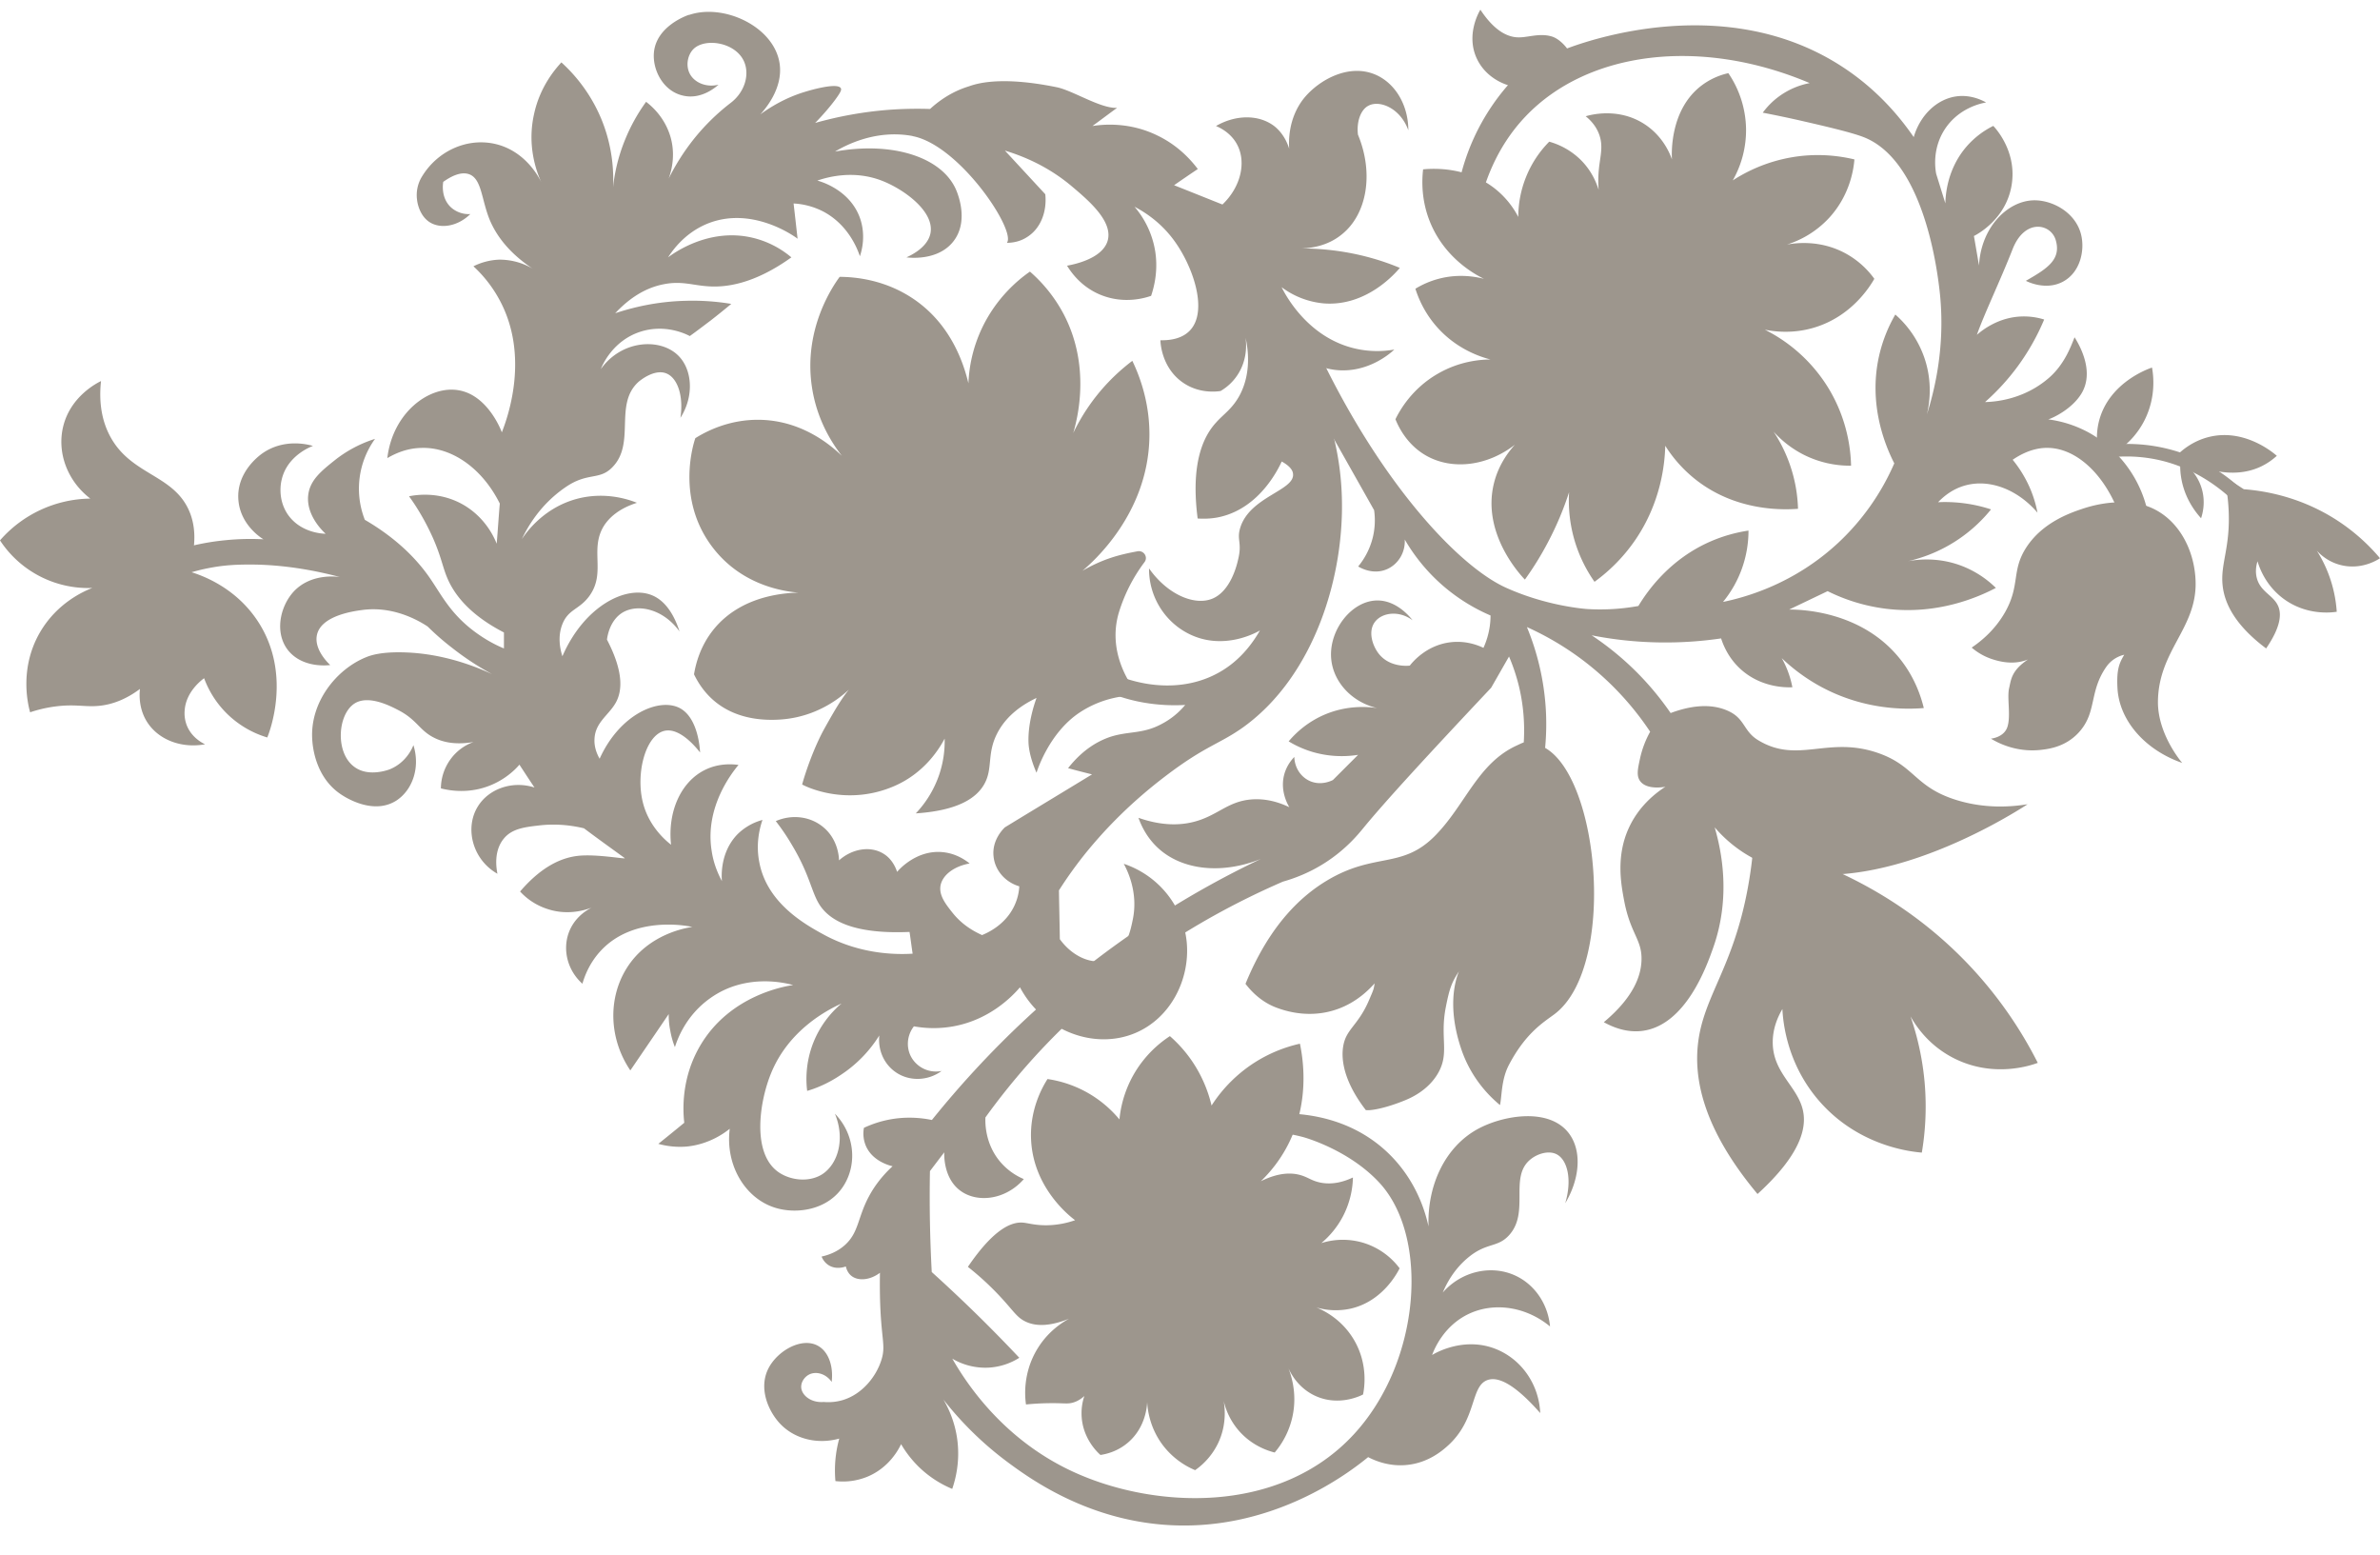 <svg width="245" height="160" viewBox="0 0 245 156" xmlns="http://www.w3.org/2000/svg">
  <g fill="#9D968D" fill-rule="nonzero" transform="rotate(-90) translate(-155 0)">
    <path d="M155.477 70.93c-.092-.296-1.187-3.334-3.836-3.61-1.802-.185-4.015.935-4.475 2.97-.48 1.963 1.002 3.538 1.119 3.678-.32-1.28.227-2.534 1.186-2.99.867-.412 1.942-.16 2.509.436 1.143 1.212.664 4.318-1.322 5.185-1.37.596-3.197.044-4.291-1.439a22.094 22.094 0 0 0-3.744-3.79 22.957 22.957 0 0 0-3.996-2.534c1.003.364 2.557.684 4.291.184 2.078-.615 3.216-2.01 3.604-2.51a18.47 18.47 0 0 0-3.856-2.146 17.916 17.916 0 0 0-4.954-1.256c1.414.068 4.087.025 7.095-1.23a16.304 16.304 0 0 0 5.773-4.09c-.775-.708-2.557-2.215-5.318-2.811-3.24-.732-5.89.228-7.027.751.91-.436 3.4-1.943 3.995-4.957.548-2.81-.799-5.752-3.4-7.332a3.642 3.642 0 0 0-2.421-.504c-.228.024-1.599.228-2.281 1.303-.708 1.12-.436 2.879.842 4.178a2.723 2.723 0 0 1 .664-1.963c1.002-1.12 2.557-.843 2.65-.824.503.708 1.118 1.783.774 2.695-.504 1.279-2.6 1.23-4.722 2.103-1.39.596-3.216 1.759-4.974 4.385a6.712 6.712 0 0 0 .915-3.45 6.472 6.472 0 0 0-.683-2.627 13.192 13.192 0 0 1-3.308 2.603c-5.89 3.29-12.394.867-13.784.32.16-.044 3.836-1.44 4.335-4.454.523-3.014-2.306-6.784-6.984-7.332.523.892 1.027 2.08 1.05 3.518.093 3.199-2.188 6.305-5.729 8.06-1.37-.117-2.76-.204-4.131-.32.639-.253 2.6-1.12 3.923-3.291 1.555-2.578 1.075-5.137.959-5.733-.935.683-2.373 1.6-4.248 2.443-1.961.867-2.988 1.003-4.131 1.482-1.642.684-3.763 2.215-5.638 5.845h-1.642c.364-.892 1.027-2.171 2.097-3.494 1.783-2.19 3.585-3.039 5.25-4.202 1.691-1.187 3.88-3.174 5.89-6.624a8.758 8.758 0 0 1 8.33 1.051 12.87 12.87 0 0 0-2.189-4.133c-1.094-1.372-2.029-2.535-3.535-2.738-2.097-.276-3.763 1.483-4.04 1.783 0-.184.044-2.65 2.103-3.973 1.53-.96 3.128-.64 3.467-.548 2.49.572 3.4 3.038 3.468 3.218.092-.32.867-2.922-.799-5.253-.252-.344-1.962-2.651-4.77-2.423-2.558.203-3.904 2.35-4.04 2.578a25.432 25.432 0 0 0-.092-3.882c-.295-3.13-1.143-5.708-1.937-7.603-.843.344-1.71.664-2.582.984a18.983 18.983 0 0 1 1.69 5.093c.136.731.32 1.919.32 3.721.024 2.03-.16 5.321-1.279 9.547.025-.228.436-2.97-1.53-4.773-1.574-1.415-4.291-1.963-6.069-.504-1.826 1.531-1.482 4.133-1.462 4.293.276-.295 1.642-1.667 3.08-1.371 2.01.412 2.465 3.79 2.577 4.613.436 3.082-.935 5.64-1.69 6.784a26.903 26.903 0 0 0-2.19 2.51 28.828 28.828 0 0 0-2.717 4.134c1.758-3.79 2.17-6.963 2.238-8.907.092-2.466-.296-3.586-.48-4.041-1.23-3.082-4.654-5.825-8.49-5.573-.775.044-3.928.344-5.662 2.99-.228.344-2.19 3.31-.572 5.733 1.12 1.642 3.425 2.398 5.662 1.69-.252-.091-1.826-.73-2.509-2.49-.067-.203-.775-2.147.252-3.562 1.439-2.03 5.434-1.759 6.548 0 .892 1.415-.227 3.61-.663 4.454-1.027 2.01-2.121 2.19-2.896 3.79-.412.842-.732 2.098-.412 3.997a4.977 4.977 0 0 0-1.782-2.374 5.14 5.14 0 0 0-2.989-.984c-.184.732-.455 2.17-.068 3.881.524 2.307 1.938 3.722 2.51 4.202-.8.523-1.575 1.027-2.35 1.55.732-2.282-.135-4.705-1.942-5.824-2.19-1.372-5.453-.596-6.936 2.01.48-.091 2.306-.435 3.628.665 1.051.867 1.187 2.214 1.37 3.857.093.96.136 2.49-.319 4.386-1.027 1.371-2.03 2.762-3.037 4.157-.024.025-.024.044-.043.044-.092-.024.436-2.898.252-4.749-.16-1.55-.91-3.654-3.676-6.028a6.533 6.533 0 0 0-1.783 2.762c-.64 1.87-.271 3.562.116 4.589-.411-.8-1.21-1.851-2.6-2.35-1.802-.64-3.88-.092-5.226 1.415.959.276 2.261.824 3.424 1.919 3.627 3.402 2.533 8.926 2.421 9.386-.092-.596-.707-4.545-4.266-6.76-3.13-1.943-7.256-1.802-10.5.388 1.941 1.323 3.879 2.65 5.797 3.95-.456 0-1.051.024-1.69.16a8.252 8.252 0 0 0-1.71.479c.867.276 3.308 1.163 5.066 3.678 2.625 3.722 1.482 7.899 1.322 8.495-.116-.8-1.027-6.508-6.229-9.566-3.375-1.987-6.732-1.783-7.943-1.643a250.727 250.727 0 0 1-2.17-2.67 8.363 8.363 0 0 0-.276 2.947c.228 2.214 1.303 3.745 1.826 4.404-3.787-.48-7.187 1.624-8.127 4.682-.683 2.19-.27 5.48 2.33 7.08 2.262 1.39 5.318 1.051 7.347-.936-2.533 1.052-5.134.364-6.228-1.303-.891-1.415-.615-3.378.276-4.59 1.986-2.67 7.212-1.87 10.108-.683 4.494 1.827 6.548 5.844 7.187 7.26a10.138 10.138 0 0 0-3.903-2.855c-2.214-.91-4.2-.8-5.09-.683.27.935.774 2.171 1.641 3.45a13.221 13.221 0 0 0 4.064 3.974c-1.53-.16-2.989.504-3.812 1.735-.935 1.39-.867 3.29.16 4.68a2.919 2.919 0 0 1 1.143-2.945c1.002-.732 2.422-.708 3.448.092a11.424 11.424 0 0 0 0 4.065c.683 3.746 3.08 6.053 4.015 6.853-4.562 2.442-6.456 7.72-4.702 11.872 1.53 3.63 5.502 5.64 9.313 5.297 3.696-.344 6.892-2.879 8.103-6.484-.799.436-3.012 1.483-5.705.935-1.119-.228-3.56-.707-4.2-2.65-.503-1.576.344-3.562 2.146-4.866 1.666-.024 3.357-.068 5.023-.092a42.678 42.678 0 0 1 4.015 2.898c1.55 1.28 4.543 3.857 7.735 8.059 3.172 4.157 3.308 5.616 5.09 8.083 5.274 7.259 15.586 10.433 24.008 10.07 6.185-.253 11.067-2.419 14.153-4.202-.456.615-1.23 1.827-1.439 3.538-.387 3.31 1.734 5.708 2.097 6.076a10.044 10.044 0 0 1 .117-4.09c1.143-4.817 5.477-7.104 6.3-7.51a8.517 8.517 0 0 0-1.665 4.317c-.364 4.521 3.288 7.535 3.651 7.855.364-.867.708-1.827 1.003-2.878.8-2.83 1.003-5.365 1.003-7.42 0 1.028.203 2.811 1.438 4.318 2.054 2.578 6.253 3.334 10.268 1.667 1.322-.16 2.581.276 2.988 1.095.596 1.144-.252 3.267-2.533 4.09 2.441 0 4.679-1.211 5.638-3.198 1.346-2.81-.436-5.985-2.33-7.535-2.078-1.667-4.519-1.575-5.202-1.532.572-.184 1.575-.59 2.33-1.55 1.187-1.575 1.187-3.926 0-5.985-.228.548-.799 1.623-1.986 2.215-1.801.91-4.315.32-6.093-1.551.664-1.667 1.323-3.31 1.986-4.977.572.824 1.119 1.623 1.666 2.442.843-.64 2.374-1.943 3.425-4.109 1.462-2.946 1.162-5.708 1.002-6.736.615.843 1.255 1.691 1.87 2.535-.092-1.692 1.782-4.546 2.121-6.213 1.21-5.936.32-8.378.092-9.042-.571-1.87-1.598-3.199-2.33-3.998a40.114 40.114 0 0 0-.092-4.318 39.102 39.102 0 0 0-1.346-7.511c.915.892 1.758 1.6 2.441 2.103.756.548.959.616 1.119.548.663-.32-.252-3.359-.344-3.654-.344-1.163-1.003-2.81-2.33-4.638.48.436 2.625 2.35 5.202 1.987 3.836-.547 6.253-5.776 5.023-9.338l.019.01zM142.99 93.948c-.916 4.817-9.72 10.685-10.98 9.706 0 .504.092 1.347.64 2.147.866 1.323 2.557 1.987 4.358 1.803a3512.82 3512.82 0 0 0 4.495-4.158c-.596 1.962-1.642 4.453-3.628 6.828-1.482 1.759-3.652 4.337-5.662 3.746-1.918-.572-2.465-3.698-2.557-4.178-.547.345-2.121 1.348-2.988 3.427-1.027 2.49-.296 4.705-.116 5.228.823.276 2.465.732 4.494.436a9.322 9.322 0 0 0 4.679-2.146c-.523 1.003-1.53 2.602-3.308 3.95-2.737 2.078-7.488 3.697-9.474 1.71-.363-.364-1.002-1.188-.959-2.99-.295 0-2.877.135-4.383 2.35-1.119 1.643-.91 3.402-.843 3.838a5.24 5.24 0 0 0 1.599 1.71c1.55 1.052 3.216.96 3.88.868-1.55.344-3.764.48-5.798-.548-1.463-.75-2.03-1.69-2.897-2.466-1.482-1.372-4.267-2.65-9.904-1.92-.044.733-.024 1.576.203 2.467 1.003 3.95 4.839 5.801 5.662 6.189-.504.91-.959 1.143-1.279 1.163-1.71.184-2.33-4.454-5.545-5.437-1.279-.388-1.507.227-3.308-.228-.615-.136-3.148-.776-3.948-2.559-.823-1.827.344-4.681 3.08-6.6-2.828-.024-5.433 1.55-6.707 4.042-1.87 3.653.203 7.172.32 7.375-1.347-.775-3.265-2.147-4.476-4.497-2.281-4.361-1.21-10.254 2.669-14.935-.412-.412-.823-.8-1.23-1.212a17.44 17.44 0 0 0-2.19 2.811c-2.44 3.974-2.557 8.04-2.44 10.138a7.901 7.901 0 0 1-1.918-2.35c-1.12-2.031-.732-3.47-1.39-5.438-.412-1.163-1.23-2.718-3.197-4.269a92.328 92.328 0 0 0-.64 2.467c-1.825-2.99-3.627-5.985-5.453-8.975-.136-.136-1.279-1.347-2.988-1.163-1.415.136-2.65 1.187-3.08 2.65a5.378 5.378 0 0 1-2.03-.523c-1.962-.935-2.76-2.762-2.988-3.31.343-.755 1.002-2.03 2.349-3.081.842-.664 1.758-1.391 2.785-1.188 1.094.228 1.961 1.44 2.237 2.99.344-.436 1.027-1.39 1.163-2.762.27-2.694-1.802-4.521-2.03-4.705.363-.117 1.37-.504 1.918-1.483.756-1.304.48-3.13-.731-4.497.295 0 2.145-.092 3.4-1.6 1.119-1.322 1.37-3.217.64-4.908-.505.387-1.304.983-2.35 1.599-3.24 1.963-5.022 2.055-6.388 2.99-1.439 1.003-2.92 3.29-2.669 9.178-.731.116-1.482.204-2.238.32-.116-1.895-.024-5.437 1.918-9.067.984-1.803 3.173-5.893 7.464-6.711 1.802-.364 3.376-.025 4.383.32a5.815 5.815 0 0 0-1.482-2.579c-1.894-1.827-4.407-1.623-4.814-1.599.823-.436 1.85-.867 3.104-1.051 4.495-.732 8.055 2.098 8.854 2.762.116-.843.136-2.19-.547-3.518-1.23-2.423-4.267-3.79-7.667-3.426.571-.732 1.986-2.283 4.267-2.879 3.037-.8 7.052.252 7.463 2.239.296 1.483-1.482 3.038-2.237 3.63.411-.025 3.603-.204 4.586-2.123 1.07-2.123-.639-6.145-5.226-8.219.48-.276 1.23-.596 2.122-.523 1.69.116 2.421 1.55 3.744 2.239 1.118.572 3.012.8 6.388-.96.363.044 1.986.296 2.785 1.6.959 1.599.344 4.225-1.942 5.868 1.002-.32 3.056-1.12 3.744-2.879 1.05-2.67-1.187-6.963-6.297-9.178.867-.276 2.097-.48 3.308 0 1.55.616 1.482 1.735 2.877 2.762 2.466 1.803 4.882-.067 7.372 1.6.683.48 1.622 1.39 2.237 3.31.32-.8 1.163-3.175.436-6.073-.91-3.537-3.535-5.345-4.175-5.776 1.143.548 3.517 1.827 5.343 4.497 1.574 2.282.682 3.47 2.029 4.797 2.49 2.491 6.529.117 8.854 2.763.067.092 1.302 1.55.842 2.786-.436 1.163-2.28 1.827-4.586 1.483 2.257 1.44 4.974 1.211 6.388-.204 1.85-1.827 1.666-5.824-1.37-7.99.343.135 2.896 1.187 3.835 4.041.843 2.578-.227 4.725-.436 5.117.504.708 1.051 1.415 1.599 2.147.571.732 1.143 1.44 1.71 2.123a24.24 24.24 0 0 0 .319-4.682c-.068-2.99-.683-5.456-1.279-7.264 1.12 1.052 2.558 2.719 2.989 5.026.344 1.759-.092 2.897-.204 4.36-.184 1.988.228 4.934 2.964 8.748a9.61 9.61 0 0 0 2.03-4.042c1.027-4.453-1.574-8.04-2.03-8.655.843.548 2.49 1.76 3.425 3.95 1.961 4.657-1.303 9.134-1.507 9.386 1.211-.135 2.422-.271 3.628-.411a7.521 7.521 0 0 1-.843 3.082c-1.39 2.602-3.923 3.518-4.586 3.745.547.185 2.145.64 3.947 0 2.92-1.051 3.763-4.09 3.836-4.385.387 1.12 1.094 3.765 0 6.62-.867 2.262-3.173 5.48-5.434 5.025-1.323-.272-2.122-1.711-2.466-2.467-.024.204-.411 3.174 1.599 4.793 2.213 1.783 5.318.344 5.545.227 3.216-1.55 4.795-6.532 3.744-12.376.64 1.076 2.306 4.201 1.599 7.99h-.01z"/>
    <path d="M98.19 19.398c3.138 1.008 5.139.591 6.398 0 3.574-1.676 3.55-5.859 7.396-8 2.053-1.144 4.247-1.168 5.797-.999-.189-.392-1.569-3.15-4.698-3.9-2.693-.645-5.608.455-7.396 2.8a12.544 12.544 0 0 0-4.3-9.299 10.862 10.862 0 0 0-4.897 9.503c-.33-.853-1.526-3.63-4.596-5.403-3.75-2.162-7.488-1.197-8.2-.999.194.577.455 1.478.6 2.603.286 2.195-.13 3.179.102 4.802.136.96.523 2.326 1.7 3.9-.566-.062-2.087-.144-3.497.8-1.767 1.188-2.634 3.509-2.199 5.903.155-.32.732-1.425 2-1.9a3.454 3.454 0 0 1 1.502-.198c1.865.135 3.047 1.657 3.298 2a9.972 9.972 0 0 0-3.598 2.303 10.015 10.015 0 0 0-2.5 4.201c.558.228 6.593 2.578 11.998-.998 3.618-2.394 4.79-6.019 5.1-7.1l-.01-.019zM85.438 117.237c.014-.998-.083-3.537-1.754-6.076-2.14-3.247-6.209-4.459-6.209-4.459s1.647-.78 3.139-.828c1.83-.054 3.666.504 4.557.828-.64-1.352-1.739-3.072-3.647-4.05-2.14-1.096-3.632-.408-5.265-1.353-1.293-.746-2.673-2.51-2.969-7.026a10.865 10.865 0 0 0 4.05 2.432 10.76 10.76 0 0 0 3.646.538c-.886-.465-3.472-1.967-4.862-5.132-2.122-4.831-.155-9.023.14-9.537 1.38.374 3.885 1.256 5.754 2.293 2.31 1.284 3.773 2.166 4.906 3.324-.334-.19-3.651-2.98-3.976-7.865-.252-3.79 1.056-7.148 4.654-8.883 1.148.19 2.848.65 4.456 1.89 4.437 3.426 3.967 9.552 3.914 10.133-.024-.509-.199-6.396 4.727-10.133 5.018-3.809 10.767-1.909 11.207-1.754.678 1.08 1.942 3.455 1.89 6.62-.098 5.863-4.64 9.391-5.265 9.861.968-.993 3.864-3.717 8.504-4.458 6.084-.974 10.593 2.19 11.474 2.835-.01 1.58-.276 4.545-2.16 7.428-4.267 6.528-12.752 6.373-13.367 6.349 1.254-.35 4.722-1.134 8.776.271 4.276 1.483 6.562 4.487 7.289 5.539a15.265 15.265 0 0 1-4.456 3.513c-5.318 2.748-10.64 1.39-12.152.945 1.497.722 3.4 1.861 5.265 3.65a20.501 20.501 0 0 1 2.16 2.432c-1.652.794-4.451 1.841-7.967 1.754-7.827-.189-12.748-5.835-13.64-6.89 1.216 2.112 1.648 3.726 2.006 5.669.121.644-.596 1.114-1.119.717a16.787 16.787 0 0 0-5.07-2.602c-4.709-1.473-8.443 1.846-8.641 2.025h.005z"/>
    <path d="m121.259 131.993-16.763 9.46a7.465 7.465 0 0 1-2.77-.127 7.517 7.517 0 0 1-3.023-1.512c-.053.083-.959 1.508-.251 3.03.527 1.128 1.729 1.836 3.022 1.763a18.773 18.773 0 0 0-4.16 3.28 18.805 18.805 0 0 0-3.657 5.55c-.325 0-.688-.02-1.076-.073a8.18 8.18 0 0 1-2.257-.655c.267-.552.76-1.783.582-3.353-.281-2.49-2.03-3.935-2.408-4.23-.014-.102-.237-2.065 1.24-3.208.81-.626 2.296-1.134 3.28-.364.958.746 1.176 2.491.145 3.862.377-.295 2.014-1.638 2.039-3.571.034-2.665-3.023-5.06-5.977-4.812-2.393.199-4.49 2.113-5.1 4.74.14-.926.344-3.122-.727-5.545a9.959 9.959 0 0 0-2.697-3.571 10.553 10.553 0 0 0-1.095 2.481 10.712 10.712 0 0 0-.29 4.667l-2.592-2.593c-.072-.14-.615-1.216-.106-2.37.421-.95 1.39-1.574 2.48-1.603-.31-.3-.892-.776-1.749-1.023-1.705-.485-3.138.34-3.424.509.431-.897.92-2.258.804-3.862-.189-2.525-1.715-3.538-2.33-6.053-.305-1.245-.445-3.101.436-5.616-1.613.576-2.586 1.444-3.133 2.04-2.316 2.54-2.674 6.644-1.095 10.574a95.197 95.197 0 0 0-5.686-10.283c-6.766-10.632-14.598-18.289-21.185-23.595.223-1.09.417-2.81-.048-4.807-.199-.858-.48-1.59-.76-2.19a3.257 3.257 0 0 0-1.715.145c-1.754.649-2.2 2.631-2.238 2.805-1.172-1.274-2.3-2.006-3.119-2.442-2.17-1.158-3.676-1.032-4.96-2.433-.755-.823-1.07-1.768-1.215-2.432a1.874 1.874 0 0 0-.867.688c-.533.8-.19 1.71-.15 1.807-.562.131-.843.417-.954.553-.567.688-.485 1.914.3 2.96-.518-.009-1.342-.019-2.354 0-4.548.093-5.061.64-6.626.146-1.738-.547-3.526-1.996-4.121-3.978a5.299 5.299 0 0 1-.194-1.963c-.107-1.299.688-2.258 1.492-2.311.528-.034 1.065.315 1.317.785.387.717.116 1.754-.746 2.35 1.565.189 3.027-.29 3.662-1.318 1.036-1.662-.412-4.245-2.277-5.195-2.048-1.042-4.388 0-5.652 1.173-1.598 1.487-2.194 3.852-1.564 6.12A12.323 12.323 0 0 0 4.573 86a6.657 6.657 0 0 0 .46 3.31c.935 2.23 2.82 3.203 3.342 3.45-.668.388-1.51.975-2.349 1.832a10.981 10.981 0 0 0-2.257 3.431c.974.335 2.853.839 5.187.504 3.071-.44 5.086-2.069 5.856-2.762a34.585 34.585 0 0 0-8.282 7.952c-1.7 2.292-5.768 7.928-6.437 15.934-.925 11.082 5.304 19.18 6.946 21.186-.35.674-.998 2.147-.804 4.012.222 2.176 1.457 3.606 1.932 4.139 2.736 3.087 6.166 2.34 6.805 4.138.315.897-.044 2.472-3.4 5.428 2.886-.126 5.434-1.852 6.529-4.415 1.433-3.358-.368-6.416-.552-6.716.61.227 3.012 1.206 4.228 3.77 1.25 2.64.74 5.912-1.289 8.369 2.301-.209 4.316-1.57 5.24-3.586 1.134-2.472.442-5.53-1.748-7.453.989.416 2.345 1.153 3.493 2.486 1.714 1.986 1.065 3.106 2.387 4.322 2.378 2.186 5.987-.02 7.813 2.21.61.741.934 1.875.552 2.665-.548 1.139-2.596 1.657-5.057.92 2.475 1.484 5.275 1.726 7.081.461 2.824-1.982 1.996-6.833.552-9.474-1.806-3.3-5.7-5.2-10.02-5.059 1.501-.33 4.765-1.265 7.536-4.138 4.945-5.127 4.088-12.028 3.952-12.968l-1.749-.828c.054 1.22 0 3.009-.552 5.059 0 0-1.254 4.637-4.688 7.816-5.536 5.127-18.303 4.318-25.834-2.573-8.447-7.734-7.73-20.775-3.86-29.066 3.303-7.075 8.96-10.82 11.585-12.323a6.677 6.677 0 0 0-.92 3.77 6.584 6.584 0 0 0 1.012 3.126 158.74 158.74 0 0 0 4.32-4.23 159.15 159.15 0 0 0 4.504-4.784c1.633-.087 3.318-.15 5.057-.184 1.835-.034 3.613-.034 5.332 0 .644.49 1.289.979 1.933 1.473-.218-.01-2.66-.101-3.952 1.658-1.294 1.754-.94 4.666 1.196 6.532a6.499 6.499 0 0 1 1.84-2.481c1.831-1.507 3.919-1.498 4.505-1.473a70.942 70.942 0 0 1 5.516 4.414c9.643 8.548 15.34 18.352 18.754 26.217.31 1.095.867 2.66 1.932 4.322 1.395 2.18 2.97 3.45 3.584 3.955 2.829 2.32 7.764 6.871 14.433 13.151 1.07.616 2.146 1.226 3.216 1.842-.915.392-1.927.741-3.032 1.013-6.088 1.478-11.464-.398-14.249-1.658-.12.737-.247 1.473-.368 2.21 2.344 1.027 6.776 2.583 12.409 2.21a26.301 26.301 0 0 0 8.272-1.934 30.028 30.028 0 0 1-3.39 5.733 30.231 30.231 0 0 1-7.381 6.954 10.023 10.023 0 0 0-2.756-1.042c-1.1-.242-1.778-.378-2.31 0-.964.688-.62 2.496-.596 2.612-.678-1.052-2.034-2.782-4.325-3.804-2.892-1.29-5.735-.756-7.382-.446-3.482.654-4.01 1.875-6.19 1.788-1.491-.058-3.7-.727-6.334-3.877-.543.975-1.095 2.375-.896 3.955.566 4.482 6.683 6.644 8.572 7.307 5.212 1.842 9.978.853 12.375.15a13.78 13.78 0 0 0-2.61 2.986c-6.85 10.646 3.87 27.505 4.988 29.225-.286-1.763-.465-4.424.44-7.341 1.342-4.308 3.527-4.25 4.844-8.078 1.778-5.166-1.182-8.243 1.322-12.338.896-1.468 2.15-1.337 2.935-2.937 1.003-2.045.47-4.38-.155-6.052a30.177 30.177 0 0 0 4.001-3.29 30.04 30.04 0 0 0 4-4.842 38.956 38.956 0 0 0-.73 6.809c-.05 2.476.14 4.676.41 6.518-.692.223-2 .746-3.133 1.977-1.966 2.137-1.922 4.773-1.893 5.36a9.841 9.841 0 0 0 2.804-.99 9.861 9.861 0 0 0 3.051-2.558 18.93 18.93 0 0 0-5.773 6.436c-2.48 4.55-2.368 8.863-2.223 10.641 1.36-.33 3.322-1.022 5.192-2.558 4.872-3.998 4.95-10.269 4.945-11.301l1.894 3.959a18.664 18.664 0 0 0-1.812 6.019c-.654 5.335 1.216 9.527 2.146 11.3a10.268 10.268 0 0 0 2.31-3.63c.974-2.65.557-4.976.33-5.94a15.374 15.374 0 0 0 5.44 9.072c.221-.674.434-1.479.575-2.395a15.12 15.12 0 0 0 .165-3.053c.59.562 1.37 1.488 1.729 2.806.687 2.515-.431 5.389-2.805 7.424a12.22 12.22 0 0 0 2.64-.824 12.412 12.412 0 0 0 2.804-1.73c1.153 1.682 1.255 3.044 1.22 3.77-.16 3.586-4.208 7.11-10.175 8.083v2.317c1.138.077 4.015.12 7.028-1.585 3.075-1.74 4.48-4.279 4.824-4.933a11.95 11.95 0 0 0 1.259-3.988c.145.48 1.06 2.452 2.668 3.421 1.734 1.047 3.914.456 5.783-.712-.915-.369-2.76-1.023-4.15-2.607-2.306-2.632-2.495-5.67-2.519-6.61a23.41 23.41 0 0 0 3.671 3.358 23.585 23.585 0 0 0 4.824 2.728 6.99 6.99 0 0 0 .315-2.306c-.077-2.375-1.375-4.027-1.889-4.619 2.185.77 5.614 2.423 8.81 3.674 3.197 1.25 2.645 3.934.95 4.438-2.015.601-2.95-.877-4.204-3.072-.112.218-1.003 2.05-.107 3.78.944 1.822 3.26 2.33 4.93 1.89 2.253-.596 3.488-2.956 3.464-4.827-.04-2.742-2.805-5.466-6.713-5.665l3.041-.523c.15.3 1.705 3.305 5.246 3.882 3.434.562 5.821-1.638 6.083-1.89a8.84 8.84 0 0 0-2.097-2.728c-2.296-2.002-4.97-2.186-5.875-2.205l3.041-.945c.465-.088 2.504-.422 4.51.838 2.32 1.463 2.77 3.916 2.833 4.303.29-.518.813-1.652.63-3.043-.272-2.016-1.923-3.746-4.195-4.41 2.35-1.614 5.037-3.969 7.236-7.346 7.783-11.93 2.698-26.178 1.889-28.34 0 0 .993-.707 1.245-1.618.377-1.357-.199-2.558-.092-3.63.092-.954.668-2.243 2.833-3.673-.145-.092-2.61-1.574-5.139-.315-1.913.955-2.518 2.806-2.625 3.15a22.472 22.472 0 0 0-5.347-3.464 22.503 22.503 0 0 0-6.606-1.89l-1.366 2.204c3.066.582 6.878 1.91 10.07 4.934 6.79 6.43 8.204 18.09 3.462 29.279a7.85 7.85 0 0 0-1.366-3.15 7.8 7.8 0 0 0-1.68-1.682c-.18.93-.455 2.317-.838 3.988-.518 2.254-1.177 5.118-1.68 6.402-2.393 6.116-13.426 7.516-15.422 7.768-2.717.344-7.41.552-13.11-1.26.93.223 3.273.66 5.976-.315a10.443 10.443 0 0 0 4.3-2.937 15.189 15.189 0 0 0-4.3-1.681c-5.13-1.139-9.41.756-11.014 1.575a24.548 24.548 0 0 1-8.18-5.772c-4.238-4.555-5.604-9.541-6.083-11.858a11.548 11.548 0 0 0 7.342 2.622 15.563 15.563 0 0 0-1.153-3.988c-1.83-4.134-5.027-6.392-6.606-7.347a22.053 22.053 0 0 1-.315-5.248s.247-4.075 2.204-8.398c2.257-4.976 11.081-13.176 24.962-19.626-.087-1.129-.17-2.258-.256-3.392h.029z"/>
    <path d="M31.425 110.68a9.178 9.178 0 0 1-.519-2.727c-.043-1.29.209-2.07.262-2.598.121-1.197-.596-3.033-4.548-5.718a29.482 29.482 0 0 1-3.119 3.378c-1.42 1.318-2.034 1.628-2.47 2.471-.518 1.003-.746 2.709.78 5.718-.247-.669-1.168-2.922-3.638-4.42-2.533-1.535-5.017-1.269-5.715-1.167.053.533.116 1.342.131 2.34.02 1.377-.068 1.745 0 2.21.13.872.814 2.045 3.376 3.247-.208-.252-1.783-2.084-4.417-2.079-2.524 0-4.06 1.686-4.287 1.948.083.557.344 1.76 1.298 2.86 1.56 1.802 3.74 1.933 4.156 1.947-.736.039-2.693.243-4.548 1.691a8.14 8.14 0 0 0-2.47 3.247 7.193 7.193 0 0 0 2.727 2.34c2.155 1.048 4.175.665 4.804.52a7.131 7.131 0 0 0-3.376 1.56c-1.66 1.395-2.184 3.145-2.339 3.77a8.52 8.52 0 0 0 3.638 1.817c2.533.572 4.591-.203 5.322-.518-.377.14-2.189.867-3.119 2.859-1.123 2.413-.01 4.666.131 4.938.615.126 3.076.547 5.584-.911 2.223-1.29 3.12-3.267 3.376-3.901a7.14 7.14 0 0 0-.13 3.508c.736 3.31 3.695 4.836 4.155 5.069a7.35 7.35 0 0 0 2.596-3.64 7.344 7.344 0 0 0 0-4.419 9.124 9.124 0 0 0 2.727 2.21 9.093 9.093 0 0 0 4.025 1.042c-.393-.834-.795-2.045-.519-3.378.19-.906.557-1.25.78-2.079.233-.862.276-2.17-.649-4.027a14.247 14.247 0 0 0 3.376 2.598c4.504 2.49 9.096 1.778 10.781 1.43a14.656 14.656 0 0 0-1.947-4.677 14.696 14.696 0 0 0-4.417-4.42 13.729 13.729 0 0 0 4.674-2.078 13.693 13.693 0 0 0 2.47-2.21 11.661 11.661 0 0 0-3.376-3.378 11.598 11.598 0 0 0-5.197-1.817 11.888 11.888 0 0 0 2.727-3.247 11.85 11.85 0 0 0 1.429-4.158c-.91-.576-3.182-1.831-6.234-1.69-4.978.227-7.89 3.983-8.31 4.55l.019-.01zM134.68 156.29a9.02 9.02 0 0 0 2.615-2.05c2.63-2.999 2.368-6.813 2.276-7.743-1.084-.126-3.104-.208-5.347.683-3.797 1.507-5.492 4.706-5.918 5.578.232-.916.537-2.646 0-4.667a9.013 9.013 0 0 0-1.022-2.389c-.95.3-2.427.906-3.87 2.162-2.344 2.04-3.143 4.535-3.414 5.577 0-1.008-.15-3.179-1.483-5.466-1.545-2.656-3.772-3.891-4.664-4.327-.794.32-2.64 1.201-3.758 3.188-1.506 2.685-1.06 6.285 1.138 9.11-.818-.74-2.15-1.71-3.981-2.16-5.212-1.285-9.522 2.82-9.9 3.188a31.963 31.963 0 0 0 3.87 2.389 32.552 32.552 0 0 0 5.12 2.161 14.584 14.584 0 0 0-5.348.683 14.573 14.573 0 0 0-3.87 1.934 17.59 17.59 0 0 0 4.326 4.211c3.889 2.65 7.84 3.024 9.672 3.072a13.858 13.858 0 0 0-3.526 3.189c-3.236 4.153-3.076 8.94-2.96 10.477a15.128 15.128 0 0 0 4.437-.8 15.338 15.338 0 0 0 5.008-2.844 10.661 10.661 0 0 0-3.87 4.21 10.625 10.625 0 0 0-1.138 4.895c1.448-.034 4.698-.3 8.079-2.389a16.157 16.157 0 0 0 5.918-6.488c-.208 1.027-.44 2.931.228 5.122 1.167 3.828 4.218 5.698 5.008 6.15a8.913 8.913 0 0 0 2.615-2.962c1.429-2.626 1.066-5.195.91-6.033a10.03 10.03 0 0 0 2.732 4.328c2.388 2.204 5.134 2.544 6.03 2.616.31-1.289.61-3.242.344-5.577a16.182 16.182 0 0 0-2.504-6.945 10.46 10.46 0 0 0 5.347 1.367 10.482 10.482 0 0 0 5.691-1.822 7.151 7.151 0 0 0-1.254-2.733c-2.49-3.315-7.071-3.106-7.624-3.072.625-.219 2.417-.945 3.643-2.845 1.743-2.704.93-5.597.799-6.033-.364.45-.954 1.037-1.821 1.366-1.216.466-2.228.14-3.526 0-1.07-.116-2.61-.135-4.553.344.63-.01 3.366-.12 5.463-2.277a7.524 7.524 0 0 0 1.821-3.189 10.972 10.972 0 0 0-3.642-2.389 11 11 0 0 0-4.097-.795v-.004zM80.41 158.064c.267-1.23.31-.969-.145-1.953-1.85-4.017-6.137-5.272-9.295-8.403-3.433-3.406-1.656-6.178-4.567-11.068-1.516-2.544-4.431-5.883-10.655-8.427-1.526 1.168-2.16 2.423-2.436 3.15-1.235 3.228-.896 7.133 2.484 10.143-.654-.102-.61-.097-1.772-.596-2.16-.926-2.785-1.982-3.957-2.438-1.201-.465-3.75-.62-7.314 2.128-.087.678.325 2.384 1.022 4.065.228.548.988 2.321 2.742 3.349 2.106 1.235 3.598.194 6.8.814 1.976.383 2.59.62 3.714 1.357-1.007-.412-3.768-1.212-8.078.266-3.061 1.052-4.902 3.014-5.682 3.96.955.208 2.626.12 4.166.935 3.264 1.725 4.344 3.537 5.172 4.652 5.013 6.73 26.411 4.521 27.806-1.929l-.005-.005zM72.898 180.641a43.412 43.412 0 0 1-7.245-.712c-8.239-1.512-11.111-4.512-15.91-5.117-3.585-.451-8.758.368-15.625 6.11 4.097 4.493 6.804 5.035 8.524 4.691 2.533-.509 3.899-3.13 7.1-3.125 1.492 0 2.693.571 3.41.993-1.347.068-5.672.46-9.517 3.838-4.592 4.027-5.163 9.372-5.255 10.516 1.893.32 4.373.538 7.245.286a28.592 28.592 0 0 0 9.517-2.56c-.63.151-4.741 1.222-6.96 5.4-2.222 4.191-.794 8.208-.566 8.81a42.688 42.688 0 0 0 9.943-6.964c7.159-6.727 10.283-14.359 11.649-18.618 1.23-1.183 2.46-2.37 3.695-3.553l-.005.005zM105.247 219.535c.232-2.152-.218-4.003-.625-5.21-.412-1.216-1.38-4.056-3.957-5.732-2.398-1.56-3.87-.606-6.664-2.186-1.826-1.037-2.98-2.452-3.648-3.44a6.22 6.22 0 0 0-1.147 1.981c-.698 2.002-.306 3.213-.078 3.814-1.148-1.725-2.102-1.74-2.94-1.938-1.002-.238-2.809.189-3.971-.17-1.12-.344-1.235-1.706-1.235-1.706-.364.597-1.468 2.569-1.148 5.21.101.828.334 2.675 2.044 4.056 1.985 1.609 4.01.877 6.495 2.612 1.06.741 1.24 1.846 1.24 1.846-.882-.533-1.555-.795-3.425-.698-3.317.175-6.364 2.81-7.706 6.668 0 0 2.921-2.549 6.355-2.5 5.236.072 7.507 3.998 12.283 3.877 3.952-.102 7.696-2.506 8.127-6.484zM107.944 228.955c-.784.175-1.956.388-3.385.46-3.928.2-5.56-.862-7.817-.615-1.686.18-3.962 1.115-6.476 4.478 2.354 1.609 3.652 1.565 4.398 1.22 1.1-.503 1.443-1.85 2.906-2.194.683-.16 1.293-.03 1.666.087-.61.18-2.538.824-3.933 2.781-1.66 2.336-1.346 4.837-1.264 5.375a13.39 13.39 0 0 0 7.415-2.85c-.27.136-2.034 1.071-2.596 3.218-.561 2.156.523 3.833.693 4.085a20.057 20.057 0 0 0 3.792-4.255c2.543-3.843 3.148-7.67 3.308-9.764.436-.674.867-1.347 1.303-2.021l-.01-.005z"/>
    <path d="M109.872 216.743c.18 1.309.247 2.976-.087 4.856-.959 5.355-4.533 8.65-5.914 9.799.238.411.47.823.707 1.235 1.274-.988 4.524-3.78 6.001-8.655a17.232 17.232 0 0 0 .441-8.121c-.383.295-.765.586-1.148.882v.004z"/>
    <path d="M109.63 216.21c.804-.247 2.34-.586 4.107-.116 3.899 1.042 5.308 5.05 5.434 5.437-.74.136-2.988.446-5.4-.76-2.829-1.42-3.899-3.935-4.146-4.565l.005.004zM109.63 224.448a7.778 7.778 0 0 0-1.976.117c-1.971.368-3.323 1.41-3.991 2.016.484.16 1.506.426 2.736.15 1.972-.441 3.003-1.934 3.23-2.283zM110.124 224.07c.567.572 1.497 1.677 1.903 3.31.916 3.683-1.651 6.673-1.937 6.998a6.647 6.647 0 0 1-1.104-1.633c-1.783-3.77.736-8.01 1.138-8.675z"/>
  </g>
</svg>
